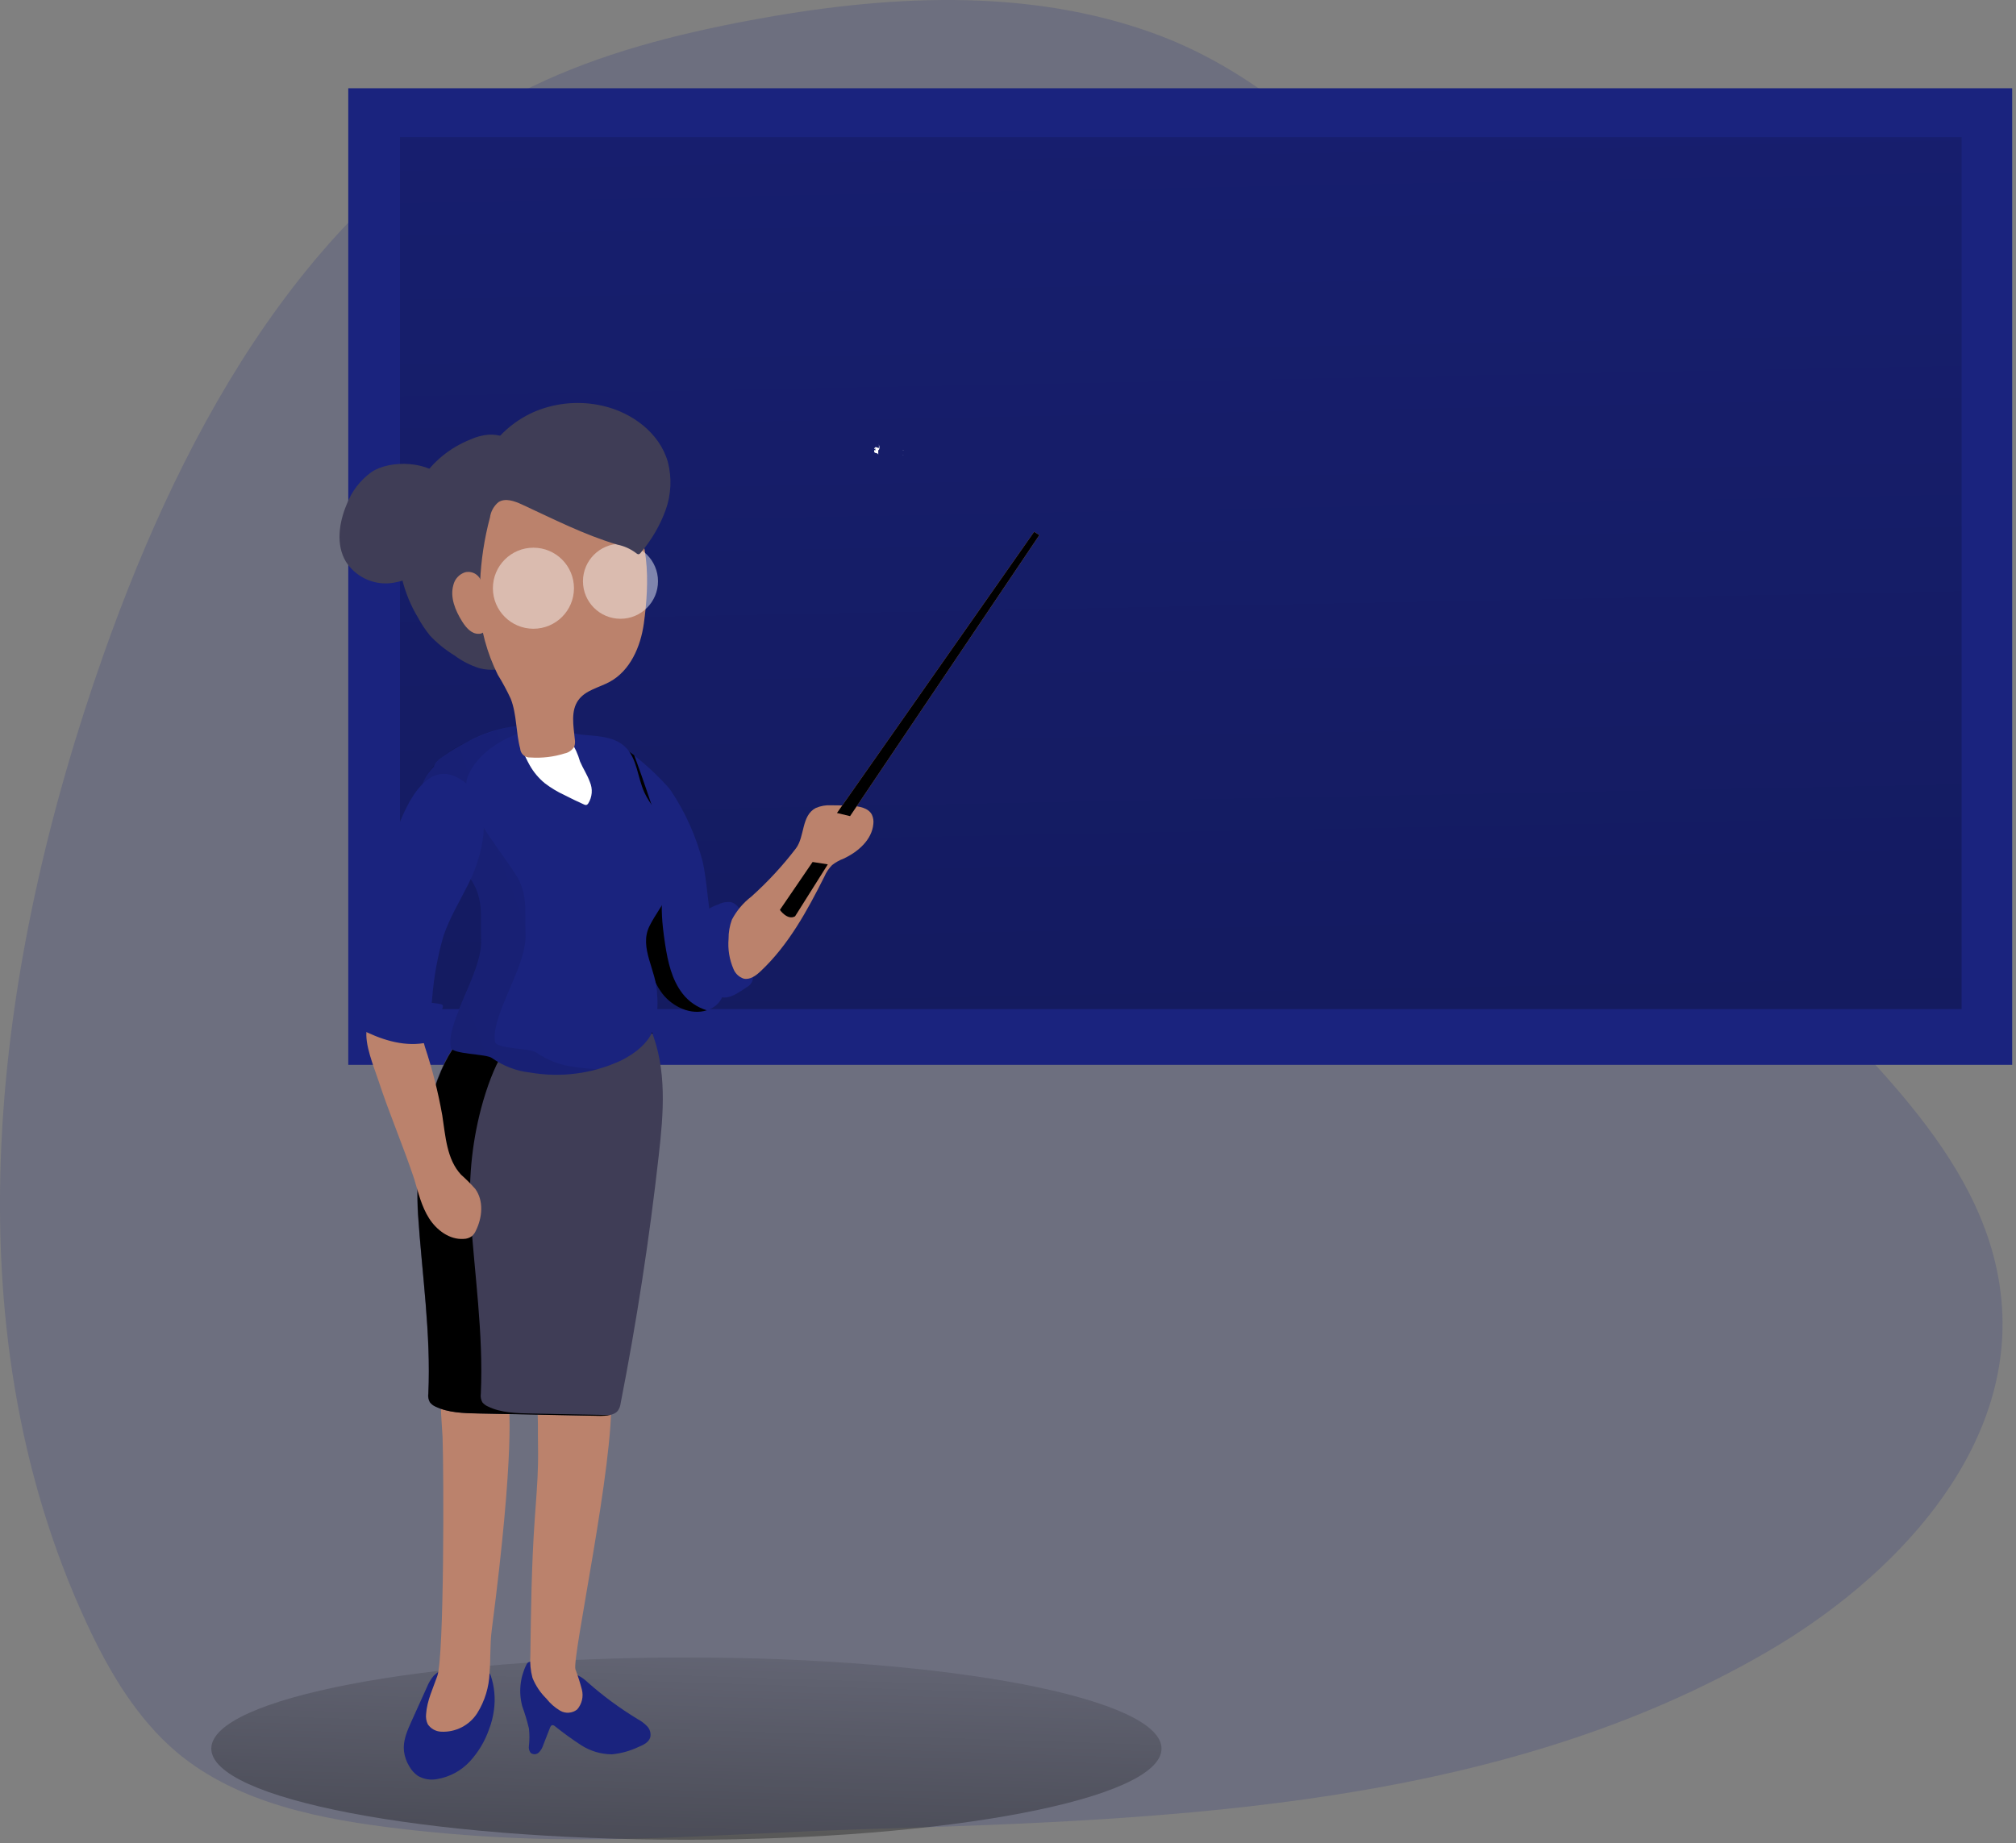 <svg width="374" height="342" viewBox="0 0 374 342" fill="none" xmlns="http://www.w3.org/2000/svg">
<rect x="0" y="0" width="374" height="342" fill="#808080" stroke="none"/>
<g clip-path="url(#clip0)">
<path opacity="0.18" d="M161.55 339.38C218.69 337.66 278.55 335.2 327.93 306.45C351.4 292.79 373.19 269.66 371.4 242.57C369.63 215.79 346.4 196.5 328.12 176.83C301.559 148.111 283.013 112.915 274.34 74.77C267.72 45.43 242.57 16.67 214.34 6.3C190.43 -2.48 163.93 -0.88 138.9 3.82C125.12 6.41 111.41 9.94 98.78 16.03C58.14 35.61 34.34 78.7 19.29 121.23C-1.24 179.23 -9.83 245.38 16.09 301.23C20.23 310.15 25.35 318.87 32.89 325.23C44.29 334.71 59.67 337.61 74.42 339.36C107.23 343.18 128.54 340.37 161.55 339.38Z" fill="#1A237E"/>
<path d="M127.34 341.38C176.018 341.38 215.48 333.809 215.48 324.47C215.48 315.131 176.018 307.56 127.34 307.56C78.662 307.56 39.2 315.131 39.2 324.47C39.2 333.809 78.662 341.38 127.34 341.38Z" fill="url(#paint0_linear)"/>
<path d="M373.29 16.38H64.61V197.59H373.29V16.38Z" fill="#1A237E"/>
<path d="M363.91 25.45H74.2V187.25H363.91V25.45Z" fill="url(#paint1_linear)"/>
<path d="M138.94 197.41C138.94 197.41 149.78 176.59 155.42 167.05C161.06 157.51 161.75 151.17 161.75 151.17L147.67 157.41C147.67 157.41 141.67 187.66 136.08 179.83C130.49 172 135.08 171.06 135.08 171.06C135.08 171.06 134.65 160.44 134.08 157.19C133.51 153.94 128.4 135.83 122.08 135.25C115.76 134.67 114.28 133.25 114.28 133.25C114.28 133.25 115.15 128.62 116.88 128.33C118.57 127.906 120.216 127.326 121.8 126.6L124.69 117.6L124.98 109.21C124.98 109.21 126.13 104.01 127.29 102.85C128.45 101.69 131.62 84.42 122.52 81.17C113.42 77.92 103.65 96.17 103.65 96.17L89.14 111.72L92.14 139.32C89.132 140.011 86.376 141.528 84.182 143.699C81.988 145.87 80.443 148.609 79.72 151.61C76.92 162.27 73.45 184.48 73.45 184.48L74.91 190.12L75.62 196.12L138.94 197.41Z" fill="url(#paint2_linear)"/>
<path d="M91.63 317.34C91.473 318.541 91.174 319.719 90.74 320.85C89.972 323.075 88.753 325.117 87.16 326.85C85.55 328.594 83.403 329.748 81.06 330.13C79.842 330.363 78.58 330.147 77.51 329.52C76.865 329.063 76.328 328.469 75.94 327.78C75.407 326.916 75.067 325.947 74.94 324.94C74.73 323.04 75.53 321.18 76.32 319.44L79.19 313.09C79.497 312.298 79.936 311.564 80.49 310.92C81.157 310.274 81.96 309.786 82.84 309.49C84.164 308.913 85.597 308.63 87.04 308.66C88.58 308.74 90.43 309.43 91.04 310.91C91.732 312.979 91.934 315.18 91.63 317.34Z" fill="#1A237E"/>
<path d="M97.69 308.82C96.478 311.224 96.19 313.988 96.88 316.59C97.375 317.952 97.793 319.341 98.13 320.75C98.245 321.804 98.245 322.866 98.13 323.92C98.085 324.155 98.091 324.396 98.146 324.629C98.201 324.862 98.305 325.08 98.45 325.27C98.67 325.439 98.943 325.524 99.22 325.51C99.497 325.495 99.76 325.382 99.96 325.19C100.349 324.796 100.634 324.311 100.79 323.78L102.03 320.6C102.11 320.4 102.23 320.16 102.44 320.12C102.621 320.113 102.797 320.178 102.93 320.3C104.5 321.561 106.132 322.743 107.82 323.84C109.523 324.936 111.505 325.522 113.53 325.53C115.222 325.365 116.873 324.908 118.41 324.18C119.32 323.81 120.35 323.33 120.63 322.39C120.712 322.026 120.703 321.648 120.604 321.288C120.504 320.929 120.318 320.6 120.06 320.33C119.543 319.79 118.942 319.338 118.28 318.99C114.989 316.991 111.884 314.702 109 312.15C108.483 311.648 107.893 311.226 107.25 310.9C106.401 310.614 105.515 310.452 104.62 310.42C102.904 310.206 101.261 309.596 99.82 308.64C99.29 308.25 98.07 308.06 97.69 308.82Z" fill="#1A237E"/>
<path d="M81.13 310.99C80.32 313.32 79.21 315.59 79.05 318.04C78.97 318.693 79.077 319.356 79.36 319.95C79.635 320.355 80 320.691 80.427 320.931C80.854 321.17 81.331 321.307 81.82 321.33C83.142 321.402 84.459 321.123 85.638 320.52C86.817 319.918 87.814 319.014 88.53 317.9C89.934 315.65 90.724 313.071 90.82 310.42C91.04 307.79 90.88 305.13 91.22 302.51C95.57 268.97 94.49 260.29 94.22 259.33C93.71 257.33 91.43 256.45 89.41 256.13C87.22 255.78 82.26 255.81 81.95 258.41C81.61 261.32 81.95 263.65 82.1 266.58C82.35 273.32 82.41 307.29 81.13 310.99Z" fill="#BB826C"/>
<path d="M99.81 271.61C99.75 275.06 99.43 278.5 99.2 281.94C98.61 290.36 98.5 298.82 98.39 307.26C98.296 308.629 98.428 310.004 98.78 311.33C99.359 312.773 100.231 314.081 101.34 315.17C102.057 316.085 102.939 316.858 103.94 317.45C104.429 317.727 104.989 317.851 105.548 317.806C106.108 317.762 106.642 317.551 107.08 317.2C107.511 316.702 107.814 316.107 107.966 315.467C108.117 314.826 108.112 314.158 107.95 313.52C107.618 312.246 107.218 310.991 106.75 309.76C106.09 307.54 114.03 271.13 113.35 259.04C113.37 258.513 113.234 257.991 112.96 257.54C112.72 257.23 110.8 257.71 110.46 257.54C108.697 256.845 106.798 256.568 104.91 256.73C103.86 256.83 101.17 257.01 100.37 257.89C99.43 258.94 99.81 262.83 99.79 264.22C99.77 266.72 99.86 269.17 99.81 271.61Z" fill="#BB826C"/>
<path d="M77.52 225.3C78.29 236.41 79.94 247.51 79.44 258.61C79.348 259.158 79.451 259.72 79.73 260.2C79.997 260.535 80.34 260.803 80.73 260.98C83.09 262.13 85.97 262.21 88.73 262.27L110.98 262.71C112.31 262.71 113.88 262.71 114.62 261.77C114.899 261.377 115.075 260.919 115.13 260.44C118.123 245.16 120.483 229.81 122.21 214.39C123.1 206.54 123.78 198.39 120.71 190.96C110.07 192.71 101.8 191.16 90.98 190.45C87.15 190.2 83.14 192.91 79.81 204.22C77.861 211.067 77.087 218.194 77.52 225.3Z" fill="#3F3D56"/>
<path d="M98.53 262.29L113.15 262.58C112.448 262.71 111.733 262.76 111.02 262.73L88.77 262.29C86.03 262.24 83.14 262.15 80.77 261C80.38 260.823 80.037 260.555 79.77 260.22C79.496 259.734 79.391 259.172 79.47 258.62C79.98 247.51 78.28 236.41 77.56 225.3C77.142 218.199 77.93 211.078 79.89 204.24C83.22 192.93 87.23 190.24 91.06 190.47C93.39 190.62 95.6 190.82 97.74 191.01C94.91 192.26 92.1 195.94 89.65 204.24C87.676 211.076 86.878 218.197 87.29 225.3C88.01 236.41 89.71 247.51 89.2 258.62C89.117 259.171 89.219 259.733 89.49 260.22C89.777 260.56 90.14 260.827 90.55 261C92.9 262.15 95.78 262.24 98.53 262.29Z" fill="url(#paint3_linear)"/>
<path d="M121.07 191.77C119.12 191.77 117.2 191.77 115.28 191.62C117.04 191.49 118.86 191.29 120.75 190.98C120.86 191.24 120.97 191.51 121.07 191.77Z" fill="url(#paint4_linear)"/>
<path d="M115.29 191.61C109.423 191.887 103.544 191.683 97.71 191C98.674 190.572 99.728 190.387 100.78 190.46C106.02 190.82 110.67 191.35 115.29 191.61Z" fill="url(#paint5_linear)"/>
<path d="M130.34 159.82C131.15 163.39 131.23 167.08 131.92 170.67C132.72 174.79 134.33 178.8 134.3 183C134.323 183.63 134.238 184.259 134.05 184.86C133.831 185.406 133.503 185.901 133.087 186.317C132.671 186.733 132.176 187.061 131.63 187.28C128.63 188.6 124.93 187.02 122.9 184.42C120.87 181.82 120.13 178.42 119.63 175.2C118.27 166.31 118.23 157.29 118.21 148.3C118.21 146.63 111.99 139.03 114.03 138.47C116.07 137.91 123.62 145.34 124.52 146.8C127.166 150.788 129.133 155.188 130.34 159.82Z" fill="#1A237E"/>
<path d="M131.12 187.47C128.21 188.42 124.82 186.87 122.9 184.42C120.9 181.82 120.13 178.42 119.63 175.2C118.27 166.32 118.23 157.28 118.22 148.3C118.22 146.63 111.99 139.03 114.03 138.46C114.77 138.26 116.13 139.02 117.64 140.14C118.64 142.62 123.32 156.29 123.33 157.51C123.33 166.51 122.03 166.32 123.39 175.2C123.89 178.46 124.62 181.82 126.66 184.42C127.799 185.869 129.356 186.934 131.12 187.47Z" fill="url(#paint6_linear)"/>
<path d="M80.51 142.28C79.635 143.089 78.952 144.083 78.51 145.19C77.8 147.31 78.67 149.63 79.72 151.61C81.86 155.61 84.72 159.19 87.26 163.02C89.8 166.85 89.09 169.87 89.26 174.43C89.48 179.43 84.69 186.75 83.73 191.66C83.52 192.537 83.472 193.446 83.59 194.34C83.84 195.68 90.21 195.51 91.29 196.34C93.36 197.808 95.769 198.726 98.29 199.01C104.006 200.018 109.894 199.251 115.16 196.81C117.73 195.55 120.16 193.69 121.24 191.03C121.885 188.938 122.112 186.74 121.91 184.56C121.83 180.02 118.47 175.89 120.5 171.82C121.56 169.69 123.09 167.82 124.07 165.62C124.96 163.598 125.363 161.396 125.247 159.19C125.131 156.984 124.498 154.837 123.4 152.92C122.21 150.92 120.51 149.18 119.54 147.04C118.26 144.24 118.22 140.74 116 138.61C114.16 136.83 111.37 136.61 108.82 136.41C105.5 136.19 105.82 135.41 102.48 135.18C99.73 135 97.12 134.44 94.41 134.93C91.763 135.415 89.206 136.305 86.83 137.57C85.74 138.15 80.51 140.89 80.51 142.28Z" fill="#1A237E"/>
<path d="M111.01 198.39C106.866 199.5 102.532 199.711 98.3 199.01C95.781 198.724 93.373 197.81 91.3 196.35C90.22 195.51 83.85 195.68 83.6 194.35C83.482 193.456 83.529 192.547 83.74 191.67C84.74 186.76 89.49 179.44 89.27 174.44C89.08 169.88 89.73 166.85 87.27 163.02C84.81 159.19 81.86 155.61 79.72 151.61C78.66 149.61 77.79 147.3 78.52 145.18C78.89 144.06 80.83 140.1 86.83 137.56C89.255 136.404 91.801 135.518 94.42 134.92C96.01 134.68 97.625 134.66 99.22 134.86C97.82 135.36 96.45 135.97 95.08 136.54C89.08 139.09 87.14 143.04 86.75 144.17C86.03 146.29 86.9 148.61 87.96 150.59C90.1 154.59 92.96 158.17 95.5 162C98.04 165.83 97.32 168.85 97.5 173.4C97.71 178.4 92.93 185.72 91.97 190.64C91.759 191.517 91.712 192.426 91.83 193.32C92.08 194.66 98.45 194.49 99.53 195.32C101.606 196.772 104.012 197.683 106.53 197.97C108.012 198.211 109.509 198.351 111.01 198.39Z" fill="url(#paint7_linear)"/>
<path d="M101.06 145.33C102.178 146.184 103.385 146.915 104.66 147.51C105.86 148.13 107.09 148.71 108.32 149.27C108.461 149.356 108.626 149.391 108.79 149.37C108.927 149.319 109.043 149.224 109.12 149.1C109.493 148.509 109.716 147.835 109.77 147.138C109.824 146.441 109.707 145.742 109.43 145.1C108.96 143.78 108.16 142.6 107.61 141.31C107.218 139.938 106.621 138.634 105.84 137.44C105.048 136.625 104.099 135.979 103.05 135.54C101.42 134.72 98.05 133.16 96.87 135.44C95.87 137.31 97.35 140.37 98.27 142C98.986 143.273 99.932 144.402 101.06 145.33Z" fill="white"/>
<path d="M68.89 87.61C66.798 89.134 65.199 91.237 64.29 93.66C62.88 97.04 62.29 101.1 64.18 104.24C65.027 105.552 66.208 106.614 67.602 107.317C68.996 108.02 70.552 108.338 72.11 108.24C73.663 108.113 75.175 107.669 76.55 106.937C77.926 106.204 79.138 105.198 80.11 103.98C82.83 100.69 85.72 92.98 82.59 89.08C79.71 85.5 72.4 85.25 68.89 87.61Z" fill="#3F3D56"/>
<path d="M68.89 87.61C66.798 89.134 65.199 91.237 64.29 93.66C62.88 97.04 62.29 101.1 64.18 104.24C65.027 105.552 66.208 106.614 67.602 107.317C68.996 108.02 70.552 108.338 72.11 108.24C73.663 108.113 75.175 107.669 76.55 106.937C77.926 106.204 79.138 105.198 80.11 103.98C82.83 100.69 85.72 92.98 82.59 89.08C79.71 85.5 72.4 85.25 68.89 87.61Z" fill="url(#paint8_linear)"/>
<path d="M90.59 80.66C89.426 80.768 88.29 81.076 87.23 81.57C83.491 83.053 80.305 85.659 78.11 89.03C76.805 91.285 75.854 93.727 75.29 96.27C74.233 99.837 73.981 103.594 74.55 107.27C75.164 109.857 76.176 112.334 77.55 114.61C78.187 115.791 78.933 116.909 79.78 117.95C81.114 119.365 82.631 120.596 84.29 121.61C85.69 122.656 87.255 123.461 88.92 123.99C93 125.08 97.29 122.99 100.57 120.38C104.009 117.676 106.752 114.189 108.57 110.21C110.368 106.219 110.909 101.776 110.12 97.47C109.703 95.543 109.083 93.666 108.27 91.87C106.71 88.27 104.67 85.57 100.81 84.46C97.22 83.45 94.54 80.41 90.59 80.66Z" fill="#3F3D56"/>
<path d="M119.44 115.72C118.84 120.01 116.91 124.45 113.11 126.52C111.11 127.6 108.65 128.06 107.32 129.88C105.83 131.88 106.39 134.71 106.64 137.21C106.713 137.655 106.679 138.111 106.54 138.54C106.346 138.866 106.086 139.148 105.776 139.367C105.465 139.586 105.113 139.737 104.74 139.81C102.699 140.453 100.555 140.707 98.42 140.56C98.185 140.579 97.948 140.551 97.723 140.478C97.499 140.404 97.291 140.287 97.112 140.132C96.934 139.978 96.787 139.789 96.682 139.578C96.577 139.366 96.515 139.136 96.5 138.9C95.69 135.9 95.89 132.59 94.75 129.66C94.039 128.13 93.238 126.644 92.35 125.21C90.354 121.186 89.162 116.811 88.84 112.33C88.36 107.914 88.25 103.465 88.51 99.03C88.527 97.704 88.76 96.391 89.2 95.14C89.772 93.886 90.549 92.737 91.5 91.74C93.147 89.606 95.225 87.844 97.6 86.57C99.169 85.911 100.854 85.572 102.555 85.572C104.257 85.572 105.941 85.911 107.51 86.57C110.642 87.906 113.392 90.003 115.51 92.67C120.72 98.86 120.49 108.08 119.44 115.72Z" fill="#BB826C"/>
<path opacity="0.46" d="M98.96 116.67C103.113 116.67 106.48 113.303 106.48 109.15C106.48 104.997 103.113 101.63 98.96 101.63C94.807 101.63 91.44 104.997 91.44 109.15C91.44 113.303 94.807 116.67 98.96 116.67Z" fill="white"/>
<path opacity="0.46" d="M115.11 114.82C118.954 114.82 122.07 111.704 122.07 107.86C122.07 104.016 118.954 100.9 115.11 100.9C111.266 100.9 108.15 104.016 108.15 107.86C108.15 111.704 111.266 114.82 115.11 114.82Z" fill="white"/>
<path d="M99.52 76.24C103.423 74.688 107.706 74.36 111.8 75.3C117.23 76.54 122.34 80.3 123.89 85.69C124.666 88.663 124.519 91.802 123.47 94.69C122.412 97.569 120.852 100.237 118.86 102.57C118.769 102.708 118.63 102.808 118.47 102.85C118.27 102.85 118.1 102.72 117.95 102.59C116.944 101.837 115.782 101.318 114.55 101.07C108.39 99.25 102.64 96.29 96.8 93.6C95.42 92.97 93.75 92.36 92.47 93.18C91.611 93.894 91.05 94.903 90.9 96.01C89.851 99.931 89.237 103.955 89.07 108.01C87.26 105.575 85.833 102.877 84.84 100.01C84.042 97.65 83.653 95.171 83.69 92.68C83.69 90.91 83.69 89 84.75 87.56C85.81 86.12 87.23 86.56 88.75 85.96C89.96 85.45 90.5 83.71 91.23 82.71C93.349 79.836 96.217 77.598 99.52 76.24Z" fill="#3F3D56"/>
<path d="M99.52 76.24C103.423 74.688 107.706 74.36 111.8 75.3C117.23 76.54 122.34 80.3 123.89 85.69C124.666 88.663 124.519 91.802 123.47 94.69C122.412 97.569 120.852 100.237 118.86 102.57C118.769 102.708 118.63 102.808 118.47 102.85C118.27 102.85 118.1 102.72 117.95 102.59C116.944 101.837 115.782 101.318 114.55 101.07C108.39 99.25 102.64 96.29 96.8 93.6C95.42 92.97 93.75 92.36 92.47 93.18C91.611 93.894 91.05 94.903 90.9 96.01C89.851 99.931 89.237 103.955 89.07 108.01C87.26 105.575 85.833 102.877 84.84 100.01C84.042 97.65 83.653 95.171 83.69 92.68C83.69 90.91 83.69 89 84.75 87.56C85.81 86.12 87.23 86.56 88.75 85.96C89.96 85.45 90.5 83.71 91.23 82.71C93.349 79.836 96.217 77.598 99.52 76.24Z" fill="url(#paint9_linear)"/>
<path d="M86.29 106.19C85.748 106.363 85.261 106.674 84.877 107.094C84.493 107.513 84.225 108.025 84.1 108.58C83.46 110.87 84.47 113.29 85.73 115.31C86.44 116.44 87.45 117.64 88.79 117.61C88.975 117.621 89.16 117.592 89.333 117.525C89.505 117.458 89.662 117.354 89.79 117.22C89.948 116.958 90.044 116.663 90.07 116.357C90.096 116.052 90.051 115.745 89.94 115.46C89.517 113.249 89.332 111 89.39 108.75C89.407 108.361 89.333 107.973 89.175 107.617C89.016 107.261 88.777 106.947 88.477 106.699C88.177 106.451 87.823 106.276 87.443 106.187C87.064 106.099 86.669 106.1 86.29 106.19Z" fill="#BB826C"/>
<path d="M87.88 111.72C87.684 111.606 87.518 111.446 87.396 111.255C87.275 111.064 87.2 110.846 87.18 110.62C87.18 110.22 87.18 109.77 86.97 109.46C86.87 109.357 86.75 109.276 86.618 109.221C86.485 109.166 86.343 109.138 86.2 109.14C85.961 109.115 85.72 109.164 85.51 109.28C85.34 109.447 85.22 109.658 85.162 109.889C85.103 110.12 85.11 110.362 85.18 110.59C85.451 112.061 86.283 113.37 87.5 114.24C87.656 114.372 87.838 114.471 88.034 114.53C88.231 114.588 88.437 114.605 88.64 114.58C88.899 114.477 89.116 114.29 89.256 114.049C89.396 113.807 89.45 113.526 89.41 113.25C89.371 112.721 89.26 112.199 89.08 111.7C88.894 111.792 88.69 111.842 88.482 111.845C88.275 111.849 88.069 111.806 87.88 111.72Z" fill="url(#paint10_linear)"/>
<path d="M76.84 218.76C77.59 221.27 78.2 223.87 79.6 226.07C81 228.27 83.41 230.07 86.01 229.89C86.561 229.888 87.098 229.709 87.54 229.38C87.853 229.103 88.102 228.762 88.27 228.38C89.49 225.93 89.77 222.8 88.16 220.6C87.334 219.674 86.456 218.796 85.53 217.97C82.87 215.11 82.65 210.84 82.05 206.97C81.282 202.629 80.196 198.351 78.8 194.17C78.594 193.207 78.123 192.32 77.44 191.61C76.779 191.138 76.02 190.82 75.22 190.68C72.87 190.09 68.61 187.74 68.04 190.99C67.56 193.72 69.38 197.99 70.21 200.52C72.2 206.61 74.79 212.61 76.84 218.76Z" fill="#BB826C"/>
<path d="M134.29 167.82C134.47 167.77 134.2 167.56 134.02 167.61C133.275 167.789 132.556 168.061 131.88 168.42C131.201 168.792 130.693 169.412 130.46 170.15C130.342 170.763 130.359 171.394 130.51 172L132.29 182.61C132.334 183.386 132.649 184.122 133.18 184.69C134.18 185.49 135.59 184.99 136.67 184.37C137.337 183.99 137.977 183.58 138.59 183.14C139.018 182.924 139.354 182.563 139.537 182.121C139.721 181.678 139.739 181.185 139.59 180.73C139.362 177.241 138.8 173.782 137.91 170.4C137.53 169.13 136.91 167.71 135.58 167.4C134.74 167.307 133.892 167.475 133.15 167.88" fill="#1A237E"/>
<path d="M139.39 166.37C137.89 167.518 136.658 168.978 135.78 170.65C135.359 171.793 135.149 173.002 135.16 174.22C134.998 176.137 135.314 178.065 136.08 179.83C136.247 180.24 136.501 180.61 136.824 180.913C137.146 181.217 137.53 181.448 137.95 181.59C139.13 181.87 140.26 181.03 141.14 180.19C146.3 175.33 149.76 168.98 152.94 162.65C153.28 161.857 153.765 161.135 154.37 160.52C155.019 160.015 155.74 159.61 156.51 159.32C159.19 158.07 161.76 155.83 162.02 152.89C162.093 152.303 162 151.707 161.75 151.17C161.08 149.9 159.41 149.61 157.97 149.53C156.72 149.46 155.45 149.42 154.19 149.43C153.206 149.37 152.223 149.545 151.32 149.94C148.65 151.35 149.32 155.2 147.67 157.41C145.197 160.65 142.425 163.65 139.39 166.37Z" fill="#BB826C"/>
<path d="M72.29 158.03C70.35 164.44 69.69 171.17 69.29 177.86C68.994 180.324 69.171 182.822 69.81 185.22C70.59 187.57 72.45 189.72 74.89 190.13C75.662 190.277 76.459 190.213 77.198 189.946C77.937 189.678 78.591 189.217 79.09 188.61C79.764 187.548 80.143 186.327 80.19 185.07C80.5 181.189 81.203 177.349 82.29 173.61C83.47 170.2 85.37 167.09 86.98 163.86C89.91 157.97 92.2 147.93 84.68 144.19C77.72 140.73 73.72 153.31 72.29 158.03Z" fill="#1A237E"/>
<path d="M87 163.88C85.39 167.11 83.5 170.21 82.32 173.63C81.222 177.36 80.512 181.194 80.2 185.07C80.133 186.323 79.755 187.54 79.1 188.61C78.601 189.214 77.949 189.674 77.212 189.941C76.475 190.209 75.681 190.274 74.91 190.13C73.92 189.914 72.993 189.473 72.202 188.84C71.411 188.206 70.777 187.399 70.35 186.48C70.891 186.782 71.48 186.992 72.09 187.1C72.859 187.249 73.655 187.19 74.393 186.928C75.132 186.666 75.787 186.211 76.29 185.61C76.95 184.542 77.328 183.324 77.39 182.07C77.698 178.188 78.405 174.347 79.5 170.61C80.68 167.2 82.58 164.09 84.19 160.86C86.42 156.39 88.27 149.5 85.72 144.86C92 148.9 89.8 158.27 87 163.88Z" fill="url(#paint11_linear)"/>
<path d="M73.45 184.49C72.472 184.028 71.471 183.618 70.45 183.26C69.711 183.054 68.947 182.946 68.18 182.94C67.976 182.919 67.769 182.95 67.58 183.03C67.367 183.163 67.197 183.354 67.09 183.58C66.097 185.345 65.632 187.358 65.75 189.38C65.748 189.704 65.827 190.024 65.98 190.31C66.196 190.59 66.483 190.807 66.81 190.94C70.46 192.81 74.55 194.21 78.59 193.57C78.944 193.548 79.29 193.456 79.608 193.298C79.926 193.14 80.209 192.919 80.44 192.65C80.666 192.206 80.789 191.718 80.8 191.22C80.962 189.898 81.347 188.613 81.94 187.42C82.45 186.42 82.07 186.33 81.12 186.21C80.17 186.09 79.34 185.99 78.46 185.84C76.743 185.587 75.062 185.134 73.45 184.49Z" fill="#1A237E"/>
<path d="M155.27 150.86L191.85 98.68L192.82 99.29L157.7 151.44L155.27 150.86Z" fill="#BB826C"/>
<path d="M155.27 150.86L191.85 98.68L192.82 99.29L157.7 151.44L155.27 150.86Z" fill="url(#paint12_linear)"/>
<path d="M150.75 159.95L144.68 168.84C144.68 168.84 146.09 170.84 147.5 170.03L153.57 160.39L150.75 159.95Z" fill="url(#paint13_linear)"/>
<path d="M163.03 82.44H163.05V82.57C163.13 82.7 163.13 82.82 163.13 82.94C163.149 83.052 163.149 83.168 163.13 83.28C163.12 83.337 163.096 83.391 163.061 83.438C163.027 83.485 162.982 83.523 162.93 83.55V84.35C162.917 84.297 162.891 84.249 162.854 84.209C162.817 84.168 162.771 84.138 162.72 84.12L162.46 84.06C162.383 84.043 162.311 84.009 162.25 83.96C162.17 83.92 162.17 83.8 162.17 83.61V83.49L162.39 83.61V83.21L162.17 83.32V83.21C162.201 83.159 162.242 83.115 162.29 83.08C162.39 83.04 162.39 82.98 162.39 82.98H162.48C162.574 82.984 162.666 83.008 162.75 83.05C162.84 83.104 162.944 83.132 163.05 83.13V82.57C163.039 82.527 163.032 82.484 163.03 82.44C163.025 82.366 163.032 82.292 163.05 82.22C163.05 82.16 163.11 82.15 163.19 82.22L163.44 82.32L163.74 82.44C163.815 82.479 163.896 82.503 163.98 82.51C163.996 82.514 164.01 82.521 164.022 82.531C164.035 82.542 164.044 82.555 164.05 82.57C164.05 82.57 164.11 82.63 164.13 82.63C164.145 82.63 164.137 82.534 164.132 82.505C164.132 82.503 164.131 82.502 164.13 82.5C164.13 82.493 164.131 82.496 164.132 82.505C164.162 82.564 164.198 82.619 164.24 82.67L164.45 82.95C164.522 83.043 164.614 83.119 164.72 83.17L165.25 83.24C165.433 83.249 165.617 83.249 165.8 83.24H165.88C165.91 83.244 165.94 83.241 165.968 83.23C165.996 83.22 166.02 83.203 166.04 83.18C166.098 83.159 166.162 83.159 166.22 83.18H166.29C166.311 83.199 166.328 83.222 166.34 83.248C166.352 83.274 166.359 83.302 166.36 83.33C166.346 83.382 166.346 83.438 166.36 83.49H166.56C166.65 83.48 166.74 83.48 166.83 83.49C166.907 83.501 166.981 83.525 167.05 83.56C167.086 83.585 167.115 83.62 167.132 83.661C167.15 83.701 167.156 83.746 167.15 83.79H166.29C166.23 83.79 166.2 83.84 166.2 83.93L166.29 84.1V84.44C166.29 84.69 166.43 84.82 166.6 84.85C166.737 84.864 166.866 84.92 166.97 85.01C167.011 85.074 167.038 85.145 167.05 85.22C167.072 85.288 167.072 85.362 167.05 85.43H167.25V84.73L167.51 84.64V84.432L167.43 84.47H167.28L167.17 84.37L167.05 84.27C167.182 84.181 167.302 84.077 167.41 83.96C167.474 83.898 167.519 83.818 167.536 83.731C167.551 83.66 167.548 83.588 167.528 83.519L167.48 83.5C167.494 83.501 167.507 83.5 167.521 83.498C167.518 83.489 167.514 83.479 167.51 83.47C167.525 83.475 167.54 83.482 167.554 83.491C167.571 83.501 167.587 83.515 167.6 83.53C167.6 83.53 167.642 83.561 167.673 83.579L167.7 83.59C167.695 83.59 167.684 83.585 167.673 83.579L167.528 83.519C167.548 83.588 167.551 83.66 167.536 83.731C167.519 83.818 167.474 83.898 167.41 83.96C167.302 84.077 167.182 84.181 167.05 84.27L167.17 84.37L167.28 84.47H167.43L167.51 84.432V84.38C167.518 84.384 167.526 84.387 167.535 84.387C167.544 84.387 167.552 84.384 167.56 84.38C167.579 84.387 167.601 84.387 167.62 84.38L167.51 84.432V84.64L167.25 84.73V85.43H167.05C167.072 85.362 167.072 85.288 167.05 85.22C167.038 85.145 167.011 85.074 166.97 85.01C166.866 84.92 166.737 84.864 166.6 84.85C166.43 84.82 166.29 84.69 166.29 84.44V84.1L166.2 83.93C166.2 83.84 166.23 83.79 166.29 83.79H167.15C167.156 83.746 167.15 83.701 167.132 83.661C167.115 83.62 167.086 83.585 167.05 83.56C166.981 83.525 166.907 83.501 166.83 83.49C166.74 83.48 166.65 83.48 166.56 83.49H166.36C166.346 83.438 166.346 83.382 166.36 83.33C166.359 83.302 166.352 83.274 166.34 83.248C166.328 83.222 166.311 83.199 166.29 83.18H166.22C166.162 83.159 166.098 83.159 166.04 83.18C166.02 83.203 165.996 83.22 165.968 83.23C165.94 83.241 165.91 83.244 165.88 83.24H165.8C165.617 83.249 165.433 83.249 165.25 83.24L164.72 83.17C164.614 83.119 164.522 83.043 164.45 82.95L164.24 82.67C164.198 82.619 164.162 82.564 164.132 82.505C164.137 82.534 164.145 82.63 164.13 82.63C164.11 82.63 164.05 82.57 164.05 82.57C164.044 82.555 164.035 82.542 164.022 82.531C164.01 82.521 163.996 82.514 163.98 82.51C163.896 82.503 163.815 82.479 163.74 82.44L163.44 82.32L163.19 82.22C163.11 82.15 163.05 82.16 163.05 82.22C163.032 82.292 163.025 82.366 163.03 82.44Z" fill="white"/>
</g>
<defs>
<linearGradient id="paint0_linear" x1="123.21" y1="452.53" x2="128.41" y2="291.2" gradientUnits="userSpaceOnUse">
<stop offset="0.01"/>
<stop offset="1" stop-opacity="0"/>
</linearGradient>
<linearGradient id="paint1_linear" x1="222.73" y1="294.65" x2="213.63" y2="-171.11" gradientUnits="userSpaceOnUse">
<stop offset="0.01"/>
<stop offset="0.15" stop-opacity="0.26"/>
<stop offset="1" stop-opacity="0"/>
</linearGradient>
<linearGradient id="paint2_linear" x1="21744" y1="14338.5" x2="4649.82" y2="17053.4" gradientUnits="userSpaceOnUse">
<stop offset="0.01"/>
<stop offset="1" stop-opacity="0"/>
</linearGradient>
<linearGradient id="paint3_linear" x1="3329.97" y1="16727.1" x2="4655.25" y2="16763" gradientUnits="userSpaceOnUse">
<stop offset="0.01"/>
<stop offset="1" stop-opacity="0"/>
</linearGradient>
<linearGradient id="paint4_linear" x1="891.95" y1="344.629" x2="920.194" y2="355.987" gradientUnits="userSpaceOnUse">
<stop offset="0.01"/>
<stop offset="1" stop-opacity="0"/>
</linearGradient>
<linearGradient id="paint5_linear" x1="2115.72" y1="439.73" x2="2308.9" y2="584.754" gradientUnits="userSpaceOnUse">
<stop offset="0.01"/>
<stop offset="1" stop-opacity="0"/>
</linearGradient>
<linearGradient id="paint6_linear" x1="2480.54" y1="8415.13" x2="2708.73" y2="8398.74" gradientUnits="userSpaceOnUse">
<stop offset="0.01"/>
<stop offset="1" stop-opacity="0"/>
</linearGradient>
<linearGradient id="paint7_linear" x1="2853.33" y1="12802.6" x2="4677.78" y2="12127.6" gradientUnits="userSpaceOnUse">
<stop offset="0.01"/>
<stop offset="1" stop-opacity="0"/>
</linearGradient>
<linearGradient id="paint8_linear" x1="2078.02" y1="2339.38" x2="1793.99" y2="2239.2" gradientUnits="userSpaceOnUse">
<stop offset="0.01"/>
<stop offset="1" stop-opacity="0"/>
</linearGradient>
<linearGradient id="paint9_linear" x1="5495.09" y1="3686.07" x2="4960.28" y2="2810.45" gradientUnits="userSpaceOnUse">
<stop offset="0.01"/>
<stop offset="1" stop-opacity="0"/>
</linearGradient>
<linearGradient id="paint10_linear" x1="564.388" y1="733.071" x2="532.006" y2="738.409" gradientUnits="userSpaceOnUse">
<stop offset="0.01"/>
<stop offset="1" stop-opacity="0"/>
</linearGradient>
<linearGradient id="paint11_linear" x1="2199.96" y1="8103.27" x2="1904.68" y2="8043.4" gradientUnits="userSpaceOnUse">
<stop offset="0.01"/>
<stop offset="1" stop-opacity="0"/>
</linearGradient>
<linearGradient id="paint12_linear" x1="6443.77" y1="6026.27" x2="8345.94" y2="8645.46" gradientUnits="userSpaceOnUse">
<stop offset="0.01"/>
<stop offset="1" stop-opacity="0"/>
</linearGradient>
<linearGradient id="paint13_linear" x1="1632.69" y1="1856.97" x2="1714.84" y2="1994.35" gradientUnits="userSpaceOnUse">
<stop offset="0.01"/>
<stop offset="1" stop-opacity="0"/>
</linearGradient>
<clipPath id="clip0">
<rect width="373.29" height="341.39" fill="white"/>
</clipPath>
</defs>
</svg>
